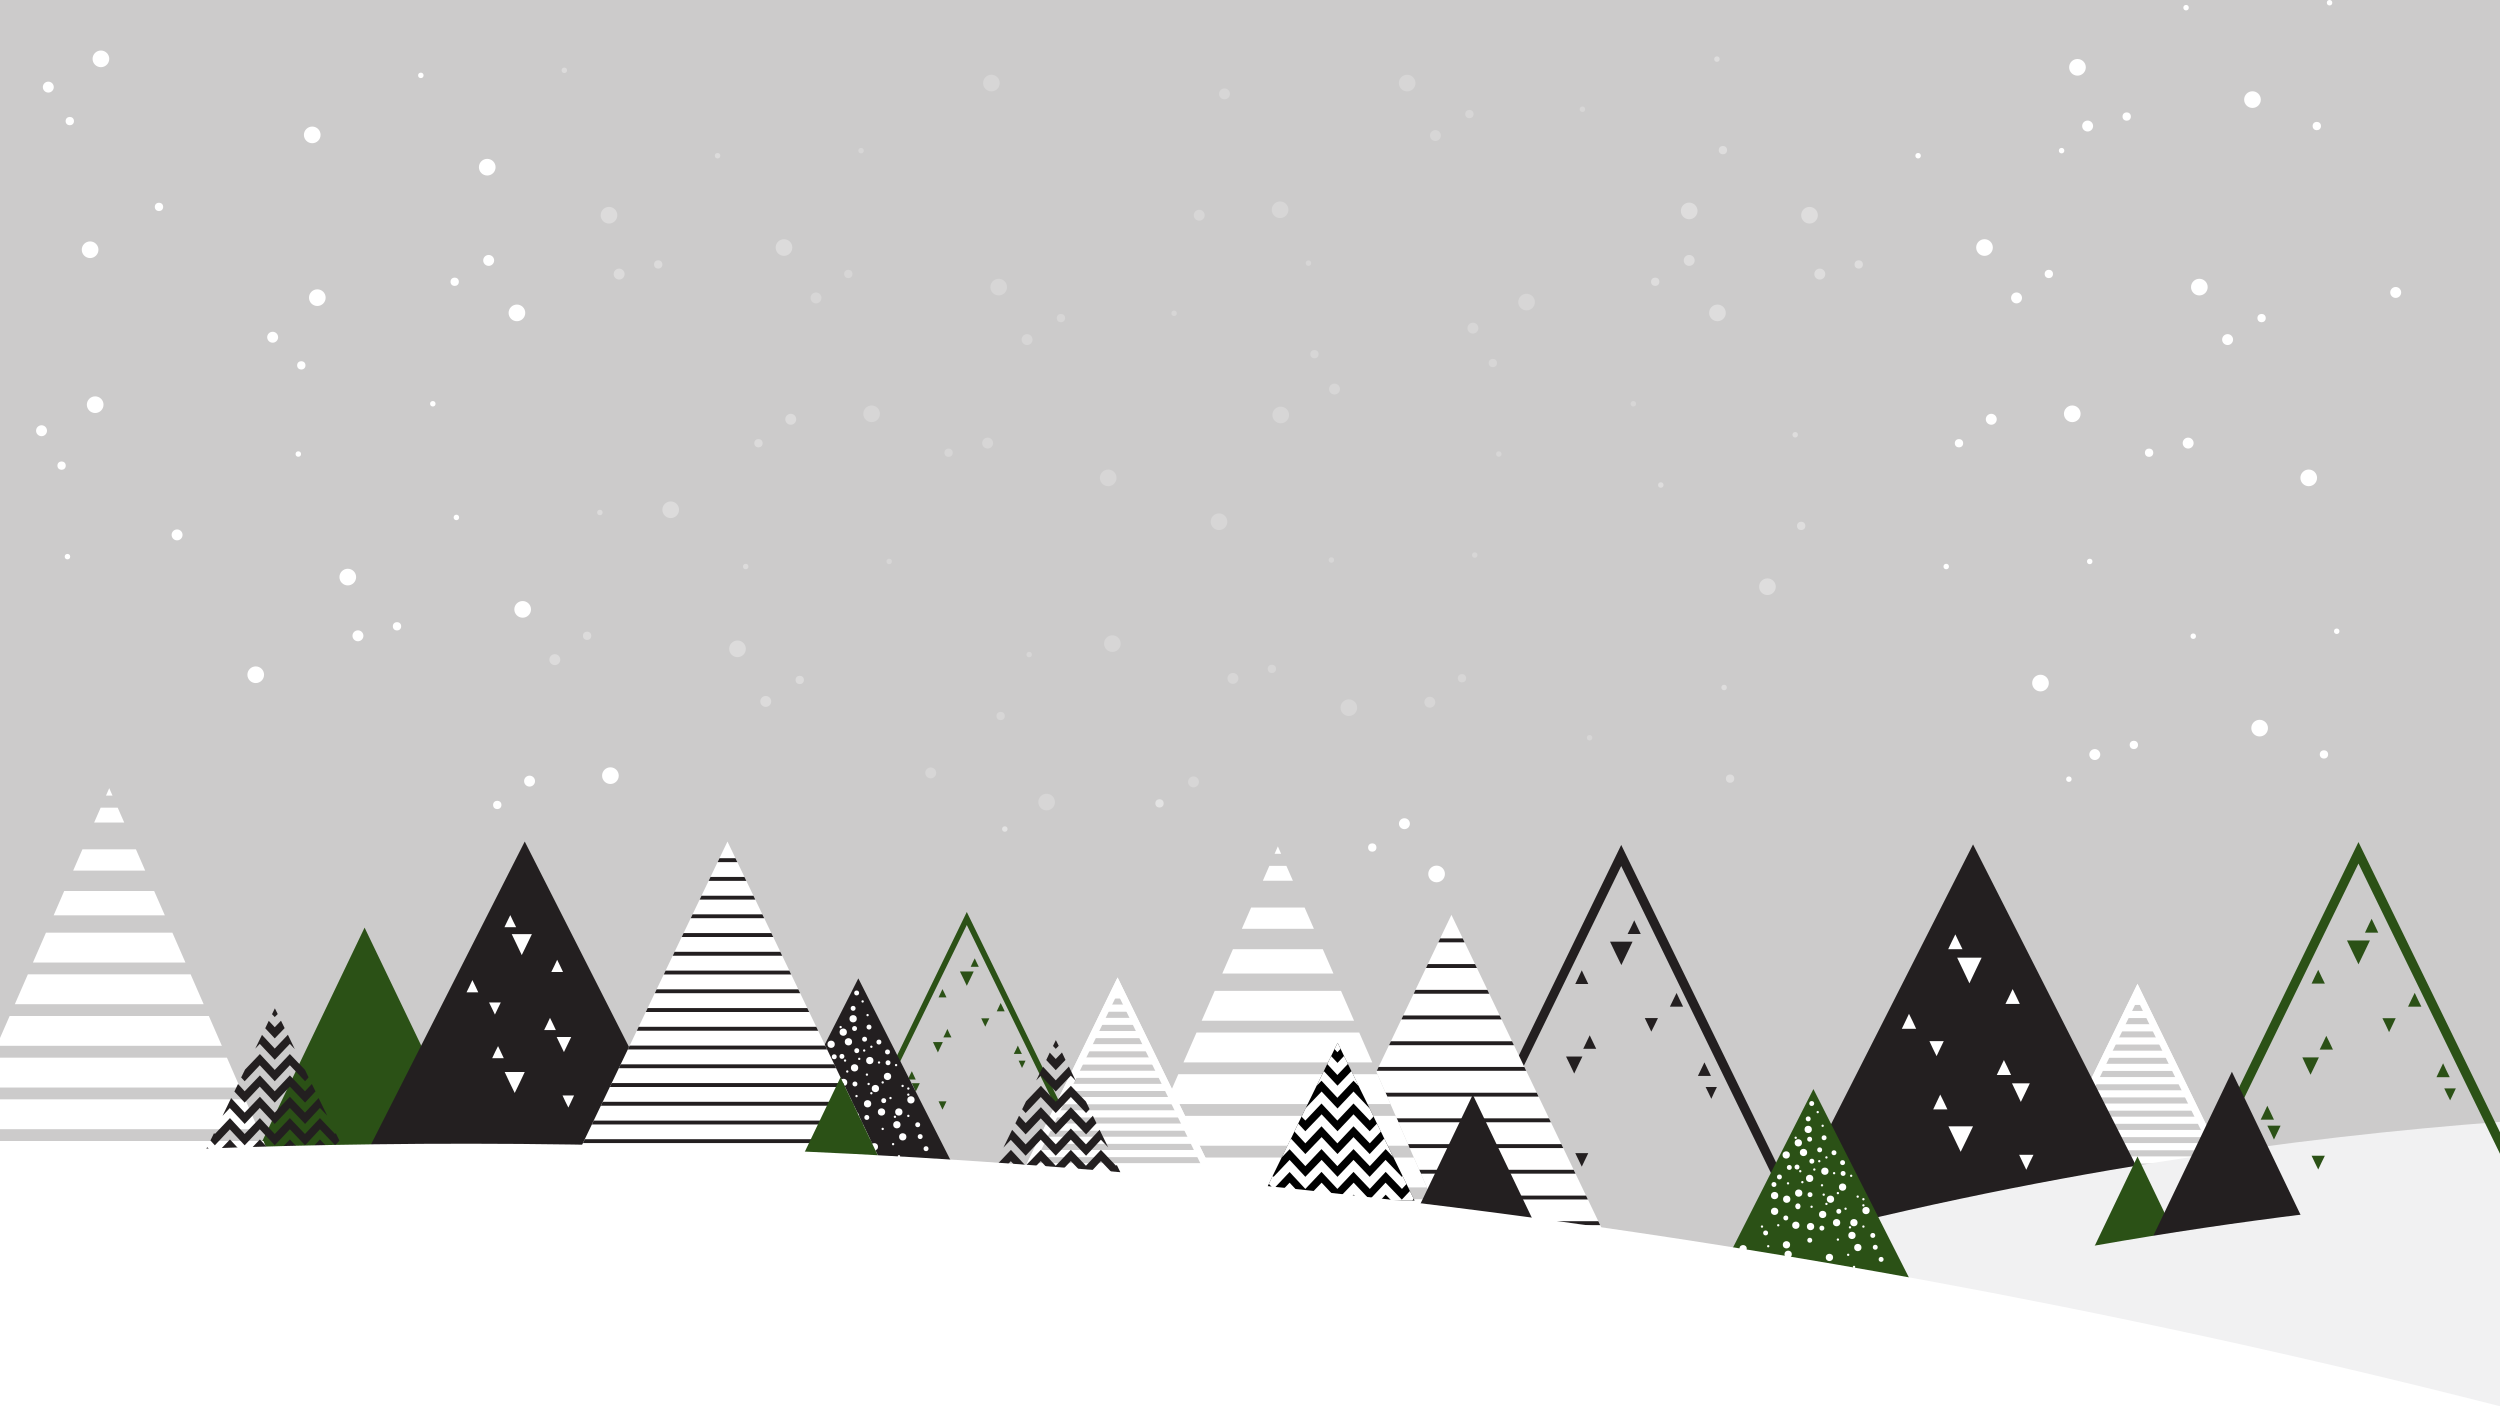 <?xml version="1.0" encoding="utf-8"?>
<!-- Generator: Adobe Illustrator 24.0.0, SVG Export Plug-In . SVG Version: 6.00 Build 0)  -->
<svg version="1.1" id="Layer_1" xmlns="http://www.w3.org/2000/svg" xmlns:xlink="http://www.w3.org/1999/xlink" x="0px" y="0px"
	 viewBox="0 0 1920 1080" style="enable-background:new 0 0 1920 1080;" xml:space="preserve">
<rect x="0" y="0" width="1920" height="1080" fill="#808080" stroke="none"/>
<style type="text/css">
	.st0{fill:#CCCBCB;}
	.st1{fill:#FFFFFF;}
	.st2{fill:#231F20;}
	.st3{fill:#2B5116;}
	.st4{clip-path:url(#SVGID_2_);fill:#FFFFFF;}
	.st5{clip-path:url(#SVGID_2_);fill:none;stroke:#231F20;stroke-width:3;stroke-miterlimit:10;}
	.st6{fill:#F1F1F2;}
	.st7{clip-path:url(#SVGID_4_);fill:#CCCBCB;}
	.st8{clip-path:url(#SVGID_4_);fill:#FFFFFF;}
	.st9{clip-path:url(#SVGID_6_);fill:#FFFFFF;}
	.st10{clip-path:url(#SVGID_6_);fill:none;stroke:#231F20;stroke-width:3;stroke-miterlimit:10;}
	.st11{opacity:0.31;fill:#FFFFFF;}
	.st12{opacity:0.21;fill:#FFFFFF;}
	.st13{opacity:0.46;fill:#FFFFFF;}
	.st14{opacity:0.35;fill:#FFFFFF;}
</style>
<rect y="0" class="st0" width="1920" height="1063.6"/>
<g>
	<polygon class="st1" points="1716.1,908.4 1567.1,908.4 1641.6,755.6 	"/>
	<polygon class="st0" points="1650.6,776.4 1632.6,776.4 1634.9,771.8 1648.3,771.8 	"/>
	<polygon class="st0" points="1655.5,786.6 1627.7,786.6 1630,781.9 1653.2,781.9 	"/>
	<polygon class="st0" points="1660.5,796.7 1622.8,796.7 1625,792.1 1658.2,792.1 	"/>
	<polygon class="st0" points="1665.4,806.9 1617.8,806.9 1620.1,802.2 1663.1,802.2 	"/>
	<polygon class="st0" points="1670.4,817 1612.9,817 1615.1,812.4 1668.1,812.4 	"/>
	<polygon class="st0" points="1675.3,827.2 1607.9,827.2 1610.2,822.5 1673,822.5 	"/>
	<polygon class="st0" points="1680.3,837.3 1603,837.3 1605.2,832.7 1678,832.7 	"/>
	<polygon class="st0" points="1685.2,847.5 1598,847.5 1600.3,842.8 1682.9,842.8 	"/>
	<polygon class="st0" points="1690.2,857.6 1593,857.6 1595.3,853 1687.9,853 	"/>
	<polygon class="st0" points="1695.1,867.8 1588.1,867.8 1590.4,863.1 1692.8,863.1 	"/>
	<polygon class="st0" points="1700,877.9 1583.2,877.9 1585.4,873.3 1697.8,873.3 	"/>
	<polygon class="st0" points="1705,888.1 1578.2,888.1 1580.5,883.4 1702.7,883.4 	"/>
	<polygon class="st0" points="1710,898.2 1573.3,898.2 1575.5,893.6 1707.7,893.6 	"/>
	<polygon class="st1" points="1716.1,908.4 1710.1,908.4 1707.8,903.7 1641.6,767.9 1575.4,903.7 1573.1,908.4 1567.1,908.4 
		1641.6,755.6 	"/>
</g>
<g>
	<polygon class="st2" points="1515.3,648.5 1358.7,957.1 1671.9,957.1 	"/>
	<polygon class="st1" points="1539,814.1 1541.8,819.8 1544.5,825.6 1539,825.6 1533.5,825.6 1536.3,819.8 	"/>
	<polygon class="st1" points="1545.7,759.6 1548.5,765.3 1551.2,771 1545.7,771 1540.2,771 1543,765.3 	"/>
	<polygon class="st1" points="1466.1,778.6 1468.9,784.3 1471.6,790.1 1466.1,790.1 1460.6,790.1 1463.4,784.3 	"/>
	<polygon class="st1" points="1501.7,717.6 1504.4,723.3 1507.2,729 1501.7,729 1496.2,729 1498.9,723.3 	"/>
	<polygon class="st1" points="1490.1,840.6 1492.9,846.3 1495.6,852 1490.1,852 1484.7,852 1487.4,846.3 	"/>
	<polygon class="st1" points="1556.2,898.4 1553.4,892.6 1550.7,886.9 1556.2,886.9 1561.7,886.9 1558.9,892.6 	"/>
	<polygon class="st1" points="1487.3,811.1 1484.5,805.4 1481.8,799.6 1487.3,799.6 1492.8,799.6 1490,805.4 	"/>
	<polygon class="st1" points="1552,846.3 1548.6,839.1 1545.2,832 1552,832 1558.9,832 1555.5,839.1 	"/>
	<polygon class="st1" points="1505.8,884.6 1501.1,874.8 1496.4,865 1505.8,865 1515.3,865 1510.6,874.8 	"/>
	<polygon class="st1" points="1512.5,755.2 1507.8,745.3 1503.1,735.5 1512.5,735.5 1521.9,735.5 1517.2,745.3 	"/>
</g>
<title>Artboard 29</title>
<g>
	<polygon class="st2" points="1245.1,648.9 1366.1,897 1366.2,897.2 1366.2,913.4 1245.1,665.1 1151.1,857.9 1149.7,845.1 	"/>
	<polygon class="st2" points="1309,815.9 1306.5,821.1 1304,826.3 1309,826.3 1314,826.3 1311.5,821.1 	"/>
	<polygon class="st2" points="1220.9,795.1 1218.4,800.3 1215.9,805.5 1220.9,805.5 1225.9,805.5 1223.4,800.3 	"/>
	<polygon class="st2" points="1176.4,847.9 1173.9,853.1 1171.4,858.3 1176.4,858.3 1181.4,858.3 1178.9,853.1 	"/>
	<polygon class="st2" points="1214.8,745.2 1212.3,750.5 1209.8,755.7 1214.8,755.7 1219.8,755.7 1217.3,750.5 	"/>
	<polygon class="st2" points="1287.6,762.6 1285,767.9 1282.5,773.1 1287.6,773.1 1292.6,773.1 1290.1,767.9 	"/>
	<polygon class="st2" points="1255.1,706.8 1252.6,712.1 1250,717.3 1255.1,717.3 1260.1,717.3 1257.6,712.1 	"/>
	<polygon class="st2" points="1214.8,896 1217.3,890.8 1219.8,885.6 1214.8,885.6 1209.8,885.6 1212.3,890.8 	"/>
	<polygon class="st2" points="1181.4,873.4 1183.9,868.1 1186.4,862.9 1181.4,862.9 1176.4,862.9 1178.9,868.1 	"/>
	<polygon class="st2" points="1268.2,792.3 1270.8,787.1 1273.3,781.9 1268.2,781.9 1263.2,781.9 1265.7,787.1 	"/>
	<polygon class="st2" points="1209,824.5 1212.1,818 1215.3,811.4 1209,811.4 1202.7,811.4 1205.9,818 	"/>
	<polygon class="st2" points="1314.3,843.9 1316.4,839.3 1318.6,834.8 1314.3,834.8 1309.9,834.8 1312.1,839.3 	"/>
	<polygon class="st2" points="1245.2,741.2 1249.5,732.2 1253.8,723.2 1245.2,723.2 1236.5,723.2 1240.8,732.2 	"/>
</g>
<polygon class="st3" points="280,712.4 322.1,800.1 364.1,887.9 280,887.9 195.9,887.9 238,800.1 "/>
<g>
	<defs>
		<polygon id="SVGID_1_" points="1114.7,702.6 1194.2,868.4 1273.6,1034.1 1114.7,1034.1 955.9,1034.1 1035.3,868.4 		"/>
	</defs>
	<clipPath id="SVGID_2_">
		<use xlink:href="#SVGID_1_"  style="overflow:visible;"/>
	</clipPath>
	<polygon class="st4" points="1114.7,702.6 1194.2,868.4 1273.6,1034.1 1114.7,1034.1 955.9,1034.1 1035.3,868.4 	"/>
	<line class="st5" x1="1294.9" y1="1018.4" x2="901.6" y2="1018.4"/>
	<line class="st5" x1="1294.9" y1="998.7" x2="901.6" y2="998.7"/>
	<line class="st5" x1="1294.9" y1="978.9" x2="901.6" y2="978.9"/>
	<line class="st5" x1="1294.9" y1="959.2" x2="901.6" y2="959.2"/>
	<line class="st5" x1="1294.9" y1="939.4" x2="901.6" y2="939.4"/>
	<line class="st5" x1="1294.9" y1="919.7" x2="901.6" y2="919.7"/>
	<line class="st5" x1="1294.9" y1="899.9" x2="901.6" y2="899.9"/>
	<line class="st5" x1="1294.9" y1="880.2" x2="901.6" y2="880.2"/>
	<line class="st5" x1="1294.9" y1="860.4" x2="901.6" y2="860.4"/>
	<line class="st5" x1="1294.9" y1="840.7" x2="901.6" y2="840.7"/>
	<line class="st5" x1="1294.9" y1="820.9" x2="901.6" y2="820.9"/>
	<line class="st5" x1="1294.9" y1="801.2" x2="901.6" y2="801.2"/>
	<line class="st5" x1="1294.9" y1="781.4" x2="901.6" y2="781.4"/>
	<line class="st5" x1="1294.9" y1="761.7" x2="901.6" y2="761.7"/>
	<line class="st5" x1="1294.9" y1="741.9" x2="901.6" y2="741.9"/>
	<line class="st5" x1="1294.9" y1="722.2" x2="901.6" y2="722.2"/>
</g>
<g>
	<polygon class="st3" points="742.5,700.4 816.8,852.8 816.9,852.9 816.9,862.9 742.5,710.4 684.7,828.8 683.9,821 	"/>
	<polygon class="st3" points="781.7,803 780.2,806.2 778.6,809.4 781.7,809.4 784.8,809.4 783.2,806.2 	"/>
	<polygon class="st3" points="727.6,790.2 726.1,793.5 724.5,796.7 727.6,796.7 730.7,796.7 729.1,793.5 	"/>
	<polygon class="st3" points="700.3,822.7 698.7,825.9 697.2,829.1 700.3,829.1 703.3,829.1 701.8,825.9 	"/>
	<polygon class="st3" points="723.8,759.6 722.3,762.8 720.8,766 723.8,766 726.9,766 725.4,762.8 	"/>
	<polygon class="st3" points="768.5,770.3 767,773.5 765.5,776.7 768.5,776.7 771.6,776.7 770.1,773.5 	"/>
	<polygon class="st3" points="748.6,736 747,739.2 745.5,742.5 748.6,742.5 751.7,742.5 750.1,739.2 	"/>
	<polygon class="st3" points="723.8,852.2 725.4,849 726.9,845.8 723.8,845.8 720.8,845.8 722.3,849 	"/>
	<polygon class="st3" points="703.3,838.3 704.9,835.1 706.4,831.9 703.3,831.9 700.3,831.9 701.8,835.1 	"/>
	<polygon class="st3" points="756.7,788.5 758.2,785.3 759.8,782.1 756.7,782.1 753.6,782.1 755.1,785.3 	"/>
	<polygon class="st3" points="720.3,808.3 722.2,804.3 724.1,800.3 720.3,800.3 716.5,800.3 718.4,804.3 	"/>
	<polygon class="st3" points="784.9,820.2 786.3,817.4 787.6,814.6 784.9,814.6 782.3,814.6 783.6,817.4 	"/>
	<polygon class="st3" points="742.5,757.1 745.2,751.6 747.8,746.1 742.5,746.1 737.2,746.1 739.9,751.6 	"/>
</g>
<path class="st6" d="M1920,861.6V1080h-819.9l-48.2-24.3c98.7-38.9,196.4-70.4,290.6-95.8C1564.6,899.8,1767.6,873.1,1920,861.6z"/>
<g>
	<polygon class="st3" points="1920,869.6 1920,886.1 1811.3,663.2 1715.6,859.5 1714.1,846.4 1811.3,646.7 	"/>
	<polygon class="st3" points="1876.3,816.6 1873.7,822 1871.2,827.3 1876.3,827.3 1881.4,827.3 1878.8,822 	"/>
	<polygon class="st3" points="1786.6,795.5 1784.1,800.8 1781.5,806.1 1786.6,806.1 1791.7,806.1 1789.2,800.8 	"/>
	<polygon class="st3" points="1741.3,849.2 1738.8,854.6 1736.2,859.9 1741.3,859.9 1746.4,859.9 1743.9,854.6 	"/>
	<polygon class="st3" points="1780.4,744.8 1777.8,750.1 1775.3,755.4 1780.4,755.4 1785.5,755.4 1782.9,750.1 	"/>
	<polygon class="st3" points="1854.5,762.5 1851.9,767.8 1849.4,773.1 1854.5,773.1 1859.6,773.1 1857,767.8 	"/>
	<polygon class="st3" points="1821.4,705.6 1818.8,711 1816.3,716.3 1821.4,716.3 1826.5,716.3 1824,711 	"/>
	<polygon class="st3" points="1780.4,898.2 1782.9,892.9 1785.5,887.6 1780.4,887.6 1775.3,887.6 1777.8,892.9 	"/>
	<polygon class="st3" points="1746.4,875.2 1749,869.8 1751.5,864.5 1746.4,864.5 1741.3,864.5 1743.9,869.8 	"/>
	<polygon class="st3" points="1834.8,792.7 1837.4,787.3 1839.9,782 1834.8,782 1829.7,782 1832.3,787.3 	"/>
	<polygon class="st3" points="1774.5,825.4 1777.7,818.8 1780.9,812.1 1774.5,812.1 1768.2,812.1 1771.3,818.8 	"/>
	<polygon class="st3" points="1881.7,845.1 1883.9,840.5 1886.1,835.9 1881.7,835.9 1877.2,835.9 1879.4,840.5 	"/>
	<polygon class="st3" points="1811.3,740.6 1815.7,731.5 1820.1,722.3 1811.3,722.3 1802.5,722.3 1806.9,731.5 	"/>
</g>
<g>
	<polygon class="st2" points="403,646.3 274.9,898.7 531.1,898.7 	"/>
	<polygon class="st1" points="422.4,781.7 424.7,786.4 426.9,791.1 422.4,791.1 417.9,791.1 420.2,786.4 	"/>
	<polygon class="st1" points="427.9,737.1 430.2,741.8 432.4,746.5 427.9,746.5 423.4,746.5 425.7,741.8 	"/>
	<polygon class="st1" points="362.8,752.7 365.1,757.4 367.3,762.1 362.8,762.1 358.3,762.1 360.6,757.4 	"/>
	<polygon class="st1" points="391.9,702.8 394.1,707.5 396.4,712.1 391.9,712.1 387.4,712.1 389.6,707.5 	"/>
	<polygon class="st1" points="382.5,803.4 384.7,808 386.9,812.7 382.5,812.7 378,812.7 380.2,808 	"/>
	<polygon class="st1" points="436.5,850.6 434.2,846 432,841.3 436.5,841.3 440.9,841.3 438.7,846 	"/>
	<polygon class="st1" points="380.1,779.2 377.9,774.6 375.6,769.9 380.1,769.9 384.6,769.9 382.3,774.6 	"/>
	<polygon class="st1" points="433.1,808 430.3,802.2 427.5,796.4 433.1,796.4 438.7,796.4 435.9,802.2 	"/>
	<polygon class="st1" points="395.3,839.4 391.4,831.4 387.6,823.3 395.3,823.3 403,823.3 399.2,831.4 	"/>
	<polygon class="st1" points="400.7,733.5 396.9,725.5 393,717.4 400.7,717.4 408.5,717.4 404.6,725.5 	"/>
</g>
<polygon class="st3" points="1641.6,888.2 1683.7,975.9 1725.7,1063.6 1641.6,1063.6 1557.5,1063.6 1599.6,975.9 "/>
<g>
	<polygon class="st2" points="659.2,751.4 531.1,1003.8 787.2,1003.8 	"/>
	<circle class="st1" cx="646.6" cy="811.3" r="1.9"/>
	<circle class="st1" cx="656.3" cy="820.1" r="2.8"/>
	<circle class="st1" cx="663.7" cy="806.8" r="0.9"/>
	<circle class="st1" cx="678.7" cy="845.3" r="1.9"/>
	<circle class="st1" cx="655.2" cy="782.4" r="2.8"/>
	<circle class="st1" cx="662.5" cy="769.1" r="0.9"/>
	<circle class="st1" cx="675" cy="800.3" r="1.9"/>
	<circle class="st1" cx="690.3" cy="854" r="2.8"/>
	<circle class="st1" cx="697.6" cy="840.7" r="0.9"/>
	<circle class="st1" cx="638" cy="850.4" r="1.9"/>
	<circle class="st1" cx="657" cy="857" r="2.8"/>
	<circle class="st1" cx="657.8" cy="841.8" r="0.9"/>
	<circle class="st1" cx="619.7" cy="857" r="0.9"/>
	<circle class="st1" cx="656.4" cy="867.5" r="1.9"/>
	<circle class="st1" cx="671.5" cy="880.7" r="2.8"/>
	<circle class="st1" cx="677.9" cy="867" r="0.9"/>
	<circle class="st1" cx="682" cy="816.2" r="1.9"/>
	<circle class="st1" cx="683.9" cy="843.3" r="0.9"/>
	<circle class="st1" cx="677.9" cy="831.3" r="0.9"/>
	<circle class="st1" cx="711.2" cy="882.2" r="1.9"/>
	<circle class="st1" cx="693.3" cy="873.1" r="2.8"/>
	<circle class="st1" cx="690.4" cy="888" r="0.9"/>
	<circle class="st1" cx="638.5" cy="871" r="2.8"/>
	<circle class="st1" cx="628.9" cy="824.7" r="1.9"/>
	<circle class="st1" cx="647.9" cy="831.3" r="2.8"/>
	<circle class="st1" cx="647.3" cy="841.8" r="1.9"/>
	<circle class="st1" cx="629.4" cy="845.3" r="2.8"/>
	<circle class="st1" cx="668" cy="814.5" r="2.8"/>
	<circle class="st1" cx="656.3" cy="789.9" r="1.9"/>
	<circle class="st1" cx="699.6" cy="844.7" r="2.8"/>
	<circle class="st1" cx="697.6" cy="836" r="0.9"/>
	<circle class="st1" cx="647.3" cy="841.1" r="1.9"/>
	<circle class="st1" cx="666.3" cy="847.7" r="2.8"/>
	<circle class="st1" cx="667.1" cy="832.5" r="0.9"/>
	<circle class="st1" cx="665.7" cy="858.2" r="1.9"/>
	<circle class="st1" cx="687.3" cy="857.7" r="0.9"/>
	<circle class="st1" cx="681.6" cy="807.9" r="1.9"/>
	<circle class="st1" cx="693.2" cy="834" r="0.9"/>
	<circle class="st1" cx="650.7" cy="822.9" r="0.9"/>
	<circle class="st1" cx="640.7" cy="811.6" r="1.9"/>
	<circle class="st1" cx="645.7" cy="856" r="2.8"/>
	<circle class="st1" cx="656.6" cy="832.5" r="1.9"/>
	<circle class="st1" cx="638.3" cy="802" r="2.8"/>
	<circle class="st1" cx="645.6" cy="788.8" r="0.9"/>
	<circle class="st1" cx="622.5" cy="861.9" r="1.9"/>
	<circle class="st1" cx="655.2" cy="774.4" r="1.9"/>
	<circle class="st1" cx="672.3" cy="836" r="2.8"/>
	<circle class="st1" cx="632.2" cy="856" r="0.9"/>
	<circle class="st1" cx="629.4" cy="833.2" r="2.8"/>
	<circle class="st1" cx="639.7" cy="823.8" r="0.9"/>
	<circle class="st1" cx="664" cy="798.1" r="1.9"/>
	<circle class="st1" cx="665.8" cy="825.3" r="0.9"/>
	<circle class="st1" cx="659.9" cy="813.2" r="0.9"/>
	<circle class="st1" cx="647.6" cy="792.7" r="2.8"/>
	<circle class="st1" cx="658" cy="806.9" r="1.9"/>
	<circle class="st1" cx="681.6" cy="826.7" r="2.8"/>
	<circle class="st1" cx="688.2" cy="818" r="0.9"/>
	<circle class="st1" cx="677" cy="854" r="2.8"/>
	<circle class="st1" cx="649" cy="814.5" r="0.9"/>
	<circle class="st1" cx="657.9" cy="762.6" r="1.9"/>
	<circle class="st1" cx="669.2" cy="839.6" r="0.9"/>
	<circle class="st1" cx="667.4" cy="788.8" r="1.9"/>
	<circle class="st1" cx="675.1" cy="816" r="0.9"/>
	<circle class="st1" cx="669.2" cy="803.9" r="0.9"/>
	<circle class="st1" cx="651.6" cy="800.1" r="2.8"/>
	<circle class="st1" cx="633.1" cy="818.9" r="1.9"/>
	<circle class="st1" cx="638.7" cy="836" r="2.8"/>
	<circle class="st1" cx="605.2" cy="874" r="2.8"/>
	<circle class="st1" cx="604.6" cy="884.5" r="1.9"/>
	<circle class="st1" cx="618.1" cy="885.9" r="2.8"/>
	<circle class="st1" cx="624.5" cy="872.1" r="0.9"/>
	<circle class="st1" cx="704.8" cy="863.8" r="1.9"/>
	<circle class="st1" cx="639.8" cy="878.3" r="2.8"/>
	<circle class="st1" cx="666.3" cy="779.6" r="0.9"/>
	<circle class="st1" cx="697.6" cy="857" r="0.9"/>
	<circle class="st1" cx="706.7" cy="872.9" r="1.9"/>
	<circle class="st1" cx="688.8" cy="863.8" r="2.8"/>
	<circle class="st1" cx="685.9" cy="878.7" r="0.9"/>
</g>
<polygon class="st2" points="1775.1,950.2 1653.2,950.2 1714.1,823.1 "/>
<path class="st6" d="M1920,917.6V1080h-783.5c117.2-41.6,231.9-73.2,340-97.1c121-26.8,233.7-44,332.4-55c15.2-1.7,30-3.2,44.4-4.6
	c11.6-1.1,22.9-2.2,34.1-3.1C1898.5,919.3,1909.4,918.4,1920,917.6z"/>
<g>
	<polygon class="st1" points="226.3,931.2 0,931.2 0,908.3 216.3,908.3 	"/>
	<polygon class="st1" points="212.3,899.2 0,899.2 0,876.3 202.3,876.3 	"/>
	<polygon class="st1" points="198.3,867.2 0,867.2 0,844.3 188.3,844.3 	"/>
	<polygon class="st1" points="184.3,835.2 0,835.2 0,812.3 174.3,812.3 	"/>
	<polygon class="st1" points="170.4,803.2 0,803.2 0,797.2 7.4,780.3 160.4,780.3 	"/>
	<polygon class="st1" points="21.4,748.3 11.4,771.2 156.4,771.2 146.4,748.3 	"/>
	<polygon class="st1" points="35.3,716.3 25.3,739.2 142.4,739.2 132.4,716.3 	"/>
	<polygon class="st1" points="49.3,684.3 41.2,703 126.6,703 118.4,684.3 	"/>
	<polygon class="st1" points="63.3,652.3 56.2,668.6 111.5,668.6 104.4,652.3 	"/>
	<polygon class="st1" points="77.3,620.3 72.3,631.7 95.4,631.7 90.4,620.3 	"/>
	<polygon class="st1" points="81.4,611 86.4,611 83.9,605.3 	"/>
</g>
<g>
	<defs>
		<polygon id="SVGID_3_" points="981.4,650 839,975.9 1123.8,975.9 		"/>
	</defs>
	<clipPath id="SVGID_4_">
		<use xlink:href="#SVGID_3_"  style="overflow:visible;"/>
	</clipPath>
	<rect x="853.8" y="644.3" class="st7" width="245.8" height="334.9"/>
	<rect x="806" y="953" class="st8" width="340" height="22.9"/>
	<rect x="806" y="921" class="st8" width="340" height="22.9"/>
	<rect x="806" y="889" class="st8" width="340" height="22.9"/>
	<rect x="806" y="857" class="st8" width="340" height="22.9"/>
	<rect x="806" y="825" class="st8" width="340" height="22.9"/>
	<rect x="806" y="793" class="st8" width="340" height="22.9"/>
	<rect x="806" y="761" class="st8" width="340" height="22.9"/>
	<rect x="806" y="729" class="st8" width="340" height="18.7"/>
	<rect x="806" y="697" class="st8" width="340" height="16.3"/>
	<rect x="806" y="665" class="st8" width="340" height="11.4"/>
	<rect x="806" y="644.3" class="st8" width="340" height="11.4"/>
</g>
<g>
	<defs>
		<polygon id="SVGID_5_" points="558.7,646.3 616.6,767.1 674.5,887.9 558.7,887.9 442.9,887.9 500.8,767.1 		"/>
	</defs>
	<clipPath id="SVGID_6_">
		<use xlink:href="#SVGID_5_"  style="overflow:visible;"/>
	</clipPath>
	<polygon class="st9" points="558.7,646.3 616.6,767.1 674.5,887.9 558.7,887.9 442.9,887.9 500.8,767.1 	"/>
	<line class="st10" x1="690" y1="876.4" x2="403.4" y2="876.4"/>
	<line class="st10" x1="690" y1="862.1" x2="403.4" y2="862.1"/>
	<line class="st10" x1="690" y1="847.7" x2="403.4" y2="847.7"/>
	<line class="st10" x1="690" y1="833.3" x2="403.4" y2="833.3"/>
	<line class="st10" x1="690" y1="818.9" x2="403.4" y2="818.9"/>
	<line class="st10" x1="690" y1="804.5" x2="403.4" y2="804.5"/>
	<line class="st10" x1="690" y1="790.1" x2="403.4" y2="790.1"/>
	<line class="st10" x1="690" y1="775.7" x2="403.4" y2="775.7"/>
	<line class="st10" x1="690" y1="761.3" x2="403.4" y2="761.3"/>
	<line class="st10" x1="690" y1="746.9" x2="403.4" y2="746.9"/>
	<line class="st10" x1="690" y1="732.5" x2="403.4" y2="732.5"/>
	<line class="st10" x1="690" y1="718.1" x2="403.4" y2="718.1"/>
	<line class="st10" x1="690" y1="703.7" x2="403.4" y2="703.7"/>
	<line class="st10" x1="690" y1="689.4" x2="403.4" y2="689.4"/>
	<line class="st10" x1="690" y1="675" x2="403.4" y2="675"/>
	<line class="st10" x1="690" y1="660.6" x2="403.4" y2="660.6"/>
</g>
<polygon class="st3" points="645.5,827.4 687.5,915.2 729.6,1002.9 645.5,1002.9 561.4,1002.9 603.4,915.2 "/>
<g>
	<polygon class="st3" points="1470.8,990.5 1392.7,836.4 1314.5,990.5 	"/>
	<circle class="st1" cx="1380.1" cy="896.3" r="1.9"/>
	<circle class="st1" cx="1389.8" cy="905" r="2.8"/>
	<circle class="st1" cx="1397.2" cy="891.8" r="0.9"/>
	<circle class="st1" cx="1412.2" cy="930.3" r="1.9"/>
	<circle class="st1" cx="1388.7" cy="867.4" r="2.8"/>
	<circle class="st1" cx="1396" cy="854.1" r="0.9"/>
	<circle class="st1" cx="1408.5" cy="885.3" r="1.9"/>
	<circle class="st1" cx="1423.8" cy="939" r="2.8"/>
	<circle class="st1" cx="1431.1" cy="925.7" r="0.9"/>
	<circle class="st1" cx="1371.5" cy="935.4" r="1.9"/>
	<circle class="st1" cx="1390.5" cy="942" r="2.8"/>
	<circle class="st1" cx="1391.3" cy="926.8" r="0.9"/>
	<circle class="st1" cx="1353.2" cy="942" r="0.9"/>
	<circle class="st1" cx="1389.9" cy="952.5" r="1.9"/>
	<circle class="st1" cx="1405" cy="965.7" r="2.8"/>
	<circle class="st1" cx="1411.5" cy="952" r="0.9"/>
	<circle class="st1" cx="1415.5" cy="901.2" r="1.9"/>
	<circle class="st1" cx="1417.4" cy="928.3" r="0.9"/>
	<circle class="st1" cx="1411.5" cy="916.3" r="0.9"/>
	<circle class="st1" cx="1444.7" cy="967.2" r="1.9"/>
	<circle class="st1" cx="1426.8" cy="958.1" r="2.8"/>
	<circle class="st1" cx="1423.9" cy="973" r="0.9"/>
	<circle class="st1" cx="1372" cy="956" r="2.8"/>
	<circle class="st1" cx="1362.4" cy="909.7" r="1.9"/>
	<circle class="st1" cx="1381.4" cy="916.3" r="2.8"/>
	<circle class="st1" cx="1380.8" cy="926.8" r="1.9"/>
	<circle class="st1" cx="1362.9" cy="930.3" r="2.8"/>
	<circle class="st1" cx="1401.5" cy="899.5" r="2.8"/>
	<circle class="st1" cx="1389.8" cy="874.9" r="1.9"/>
	<circle class="st1" cx="1433.1" cy="929.7" r="2.8"/>
	<circle class="st1" cx="1431.1" cy="921" r="0.9"/>
	<circle class="st1" cx="1380.8" cy="926.1" r="1.9"/>
	<circle class="st1" cx="1399.8" cy="932.7" r="2.8"/>
	<circle class="st1" cx="1400.6" cy="917.5" r="0.9"/>
	<circle class="st1" cx="1399.2" cy="943.2" r="1.9"/>
	<circle class="st1" cx="1420.8" cy="942.6" r="0.9"/>
	<circle class="st1" cx="1415.1" cy="892.9" r="1.9"/>
	<circle class="st1" cx="1426.7" cy="919" r="0.9"/>
	<circle class="st1" cx="1384.2" cy="907.9" r="0.9"/>
	<circle class="st1" cx="1374.2" cy="896.6" r="1.9"/>
	<circle class="st1" cx="1379.2" cy="941" r="2.8"/>
	<circle class="st1" cx="1390.1" cy="917.5" r="1.9"/>
	<circle class="st1" cx="1371.8" cy="887" r="2.8"/>
	<circle class="st1" cx="1379.1" cy="873.8" r="0.9"/>
	<circle class="st1" cx="1356" cy="946.9" r="1.9"/>
	<circle class="st1" cx="1388.7" cy="859.3" r="1.9"/>
	<circle class="st1" cx="1405.8" cy="921" r="2.8"/>
	<circle class="st1" cx="1365.7" cy="941" r="0.9"/>
	<circle class="st1" cx="1362.9" cy="918.2" r="2.8"/>
	<circle class="st1" cx="1373.2" cy="908.8" r="0.9"/>
	<circle class="st1" cx="1397.5" cy="883.1" r="1.9"/>
	<circle class="st1" cx="1399.3" cy="910.3" r="0.9"/>
	<circle class="st1" cx="1393.4" cy="898.2" r="0.9"/>
	<circle class="st1" cx="1381.1" cy="877.7" r="2.8"/>
	<circle class="st1" cx="1391.5" cy="891.8" r="1.9"/>
	<circle class="st1" cx="1415.1" cy="911.7" r="2.8"/>
	<circle class="st1" cx="1421.7" cy="903" r="0.9"/>
	<circle class="st1" cx="1410.5" cy="939" r="2.8"/>
	<circle class="st1" cx="1382.6" cy="899.5" r="0.9"/>
	<circle class="st1" cx="1391.4" cy="847.5" r="1.9"/>
	<circle class="st1" cx="1402.7" cy="924.6" r="0.9"/>
	<circle class="st1" cx="1400.9" cy="873.8" r="1.9"/>
	<circle class="st1" cx="1408.6" cy="901" r="0.9"/>
	<circle class="st1" cx="1402.7" cy="888.9" r="0.9"/>
	<circle class="st1" cx="1385.1" cy="885.1" r="2.8"/>
	<circle class="st1" cx="1366.6" cy="903.9" r="1.9"/>
	<circle class="st1" cx="1372.2" cy="921" r="2.8"/>
	<circle class="st1" cx="1338.7" cy="959" r="2.8"/>
	<circle class="st1" cx="1338.1" cy="969.5" r="1.9"/>
	<circle class="st1" cx="1351.6" cy="970.9" r="2.8"/>
	<circle class="st1" cx="1358" cy="957.1" r="0.9"/>
	<circle class="st1" cx="1438.3" cy="948.8" r="1.9"/>
	<circle class="st1" cx="1373.3" cy="963.3" r="2.8"/>
	<circle class="st1" cx="1399.8" cy="864.6" r="0.9"/>
	<circle class="st1" cx="1431.1" cy="942" r="0.9"/>
	<circle class="st1" cx="1440.2" cy="957.9" r="1.9"/>
	<circle class="st1" cx="1422.3" cy="948.8" r="2.8"/>
	<circle class="st1" cx="1419.4" cy="963.7" r="0.9"/>
</g>
<g>
	<polygon class="st1" points="932.8,903.5 783.8,903.5 858.3,750.7 	"/>
	<polygon class="st0" points="867.2,771.5 849.3,771.5 851.6,766.9 865,766.9 	"/>
	<polygon class="st0" points="872.2,781.7 844.4,781.7 846.6,777 869.9,777 	"/>
	<polygon class="st0" points="877.1,791.8 839.4,791.8 841.7,787.1 874.9,787.1 	"/>
	<polygon class="st0" points="882.1,801.9 834.5,801.9 836.7,797.3 879.8,797.3 	"/>
	<polygon class="st0" points="887,812.1 829.5,812.1 831.8,807.4 884.8,807.4 	"/>
	<polygon class="st0" points="892,822.3 824.6,822.3 826.8,817.6 889.7,817.6 	"/>
	<polygon class="st0" points="896.9,832.4 819.6,832.4 821.9,827.8 894.7,827.8 	"/>
	<polygon class="st0" points="901.9,842.5 814.7,842.5 816.9,837.9 899.6,837.9 	"/>
	<polygon class="st0" points="906.8,852.7 809.7,852.7 812,848.1 904.6,848.1 	"/>
	<polygon class="st0" points="911.8,862.9 804.8,862.9 807,858.2 909.5,858.2 	"/>
	<polygon class="st0" points="916.7,873 799.8,873 802.1,868.4 914.5,868.4 	"/>
	<polygon class="st0" points="921.7,883.2 794.9,883.2 797.2,878.5 919.4,878.5 	"/>
	<polygon class="st0" points="926.6,893.3 789.9,893.3 792.2,888.7 924.4,888.7 	"/>
	<polygon class="st1" points="932.8,903.5 926.8,903.5 924.5,898.8 858.3,763 792,898.8 789.8,903.5 783.8,903.5 858.3,750.7 	"/>
</g>
<g>
	<polygon points="968.2,922 968.8,920.7 971.8,914.7 974.5,909.2 977.4,903.1 984.3,889 991.5,874.4 994.1,869 997,862.9 
		999.6,857.5 1002.8,851 1011.1,834 1016.7,822.6 1019.3,817.2 1022.3,811.1 1024.9,805.7 1027.3,800.9 1029.6,805.5 1032.2,811 
		1035.2,817.1 1037.9,822.6 1043.5,834.2 1051.9,851.3 1054.9,857.5 1057.5,862.9 1060.5,869 1063.1,874.4 1070.1,888.7 
		1077.2,903.2 1082.2,913.4 1082.8,914.7 1085.8,920.8 1086.4,922 	"/>
	<polygon class="st1" points="1085.8,920.8 1084.6,922 1068.5,922 1064.2,917.5 1060,922 1043.8,922 1039.6,917.5 1035.3,922 
		1019.1,922 1014.9,917.5 1010.6,922 994.5,922 990.4,917.6 986.2,922 970.1,922 968.8,920.7 971.8,914.7 978.1,921.3 990.4,908.3 
		1002.5,921.3 1015,908.3 1027.2,921.3 1039.6,908.3 1051.9,921.3 1064.1,908.3 1076.6,921.3 1082.8,914.7 	"/>
	<polygon class="st1" points="990.4,900.1 1002.5,913.1 1014.9,900 1027.1,913.1 1039.5,900 1052,913.1 1064.2,900 1076.7,913.1 
		1080.2,909.3 1077.2,903.2 1076.6,903.8 1064.1,890.8 1051.9,903.8 1039.5,890.8 1027.2,903.8 1015,890.8 1002.5,903.8 
		990.4,890.8 978.1,903.8 977.4,903.1 974.5,909.2 978.1,913.1 	"/>
	<polygon class="st1" points="1002.5,895.6 1014.9,882.5 1027.1,895.6 1039.5,882.5 1052,895.6 1064.2,882.5 1070.1,888.8 
		1063.1,874.4 1051.9,886.3 1039.5,873.3 1027.2,886.3 1015,873.3 1002.5,886.3 991.4,874.4 984.3,889 990.4,882.6 	"/>
	<polygon class="st1" points="1014.9,865 1027.1,878.1 1039.5,865 1052,878.1 1060.5,869 1057.5,862.9 1051.9,868.8 1039.5,855.8 
		1027.2,868.8 1015,855.8 1002.5,868.8 997,862.9 994.1,869 1002.5,878.1 	"/>
	<polygon class="st1" points="1014.9,847.5 1027.1,860.6 1039.5,847.5 1052,860.6 1054.9,857.5 1051.9,851.3 1039.5,838.3 
		1027.2,851.3 1015,838.3 1002.8,851 999.6,857.6 1002.5,860.6 	"/>
	<polygon class="st1" points="1027.1,843.1 1039.5,830 1043.6,834.2 1037.9,822.6 1027.2,833.8 1016.7,822.6 1011.1,834 1014.9,830 
			"/>
	<polygon class="st1" points="1035.2,817.1 1032.2,811 1027.2,816.3 1022.3,811.1 1019.3,817.2 1027.1,825.6 	"/>
	<polygon class="st1" points="1029.6,805.5 1027.3,800.9 1024.9,805.7 1027.1,808.1 	"/>
</g>
<polygon class="st2" points="937.1,1002.4 861.6,1002.4 899.4,923.6 "/>
<polygon class="st2" points="1182,946.8 1080.2,946.8 1131.1,840.7 "/>
<g>
	<polygon class="st2" points="176.5,883.8 187.9,896 199.5,883.7 211,896 222.6,883.7 234.3,896 245.7,883.7 257.4,896 266,886.8 
		263.2,881.1 257.3,887.3 245.7,875.1 234.2,887.3 222.6,875.1 211,887.3 199.6,875.1 187.9,887.3 176.6,875.1 165,887.3 159.1,881 
		156.3,886.7 165,896 	"/>
	<polygon class="st2" points="176.5,867.4 187.9,879.6 199.5,867.3 211,879.6 222.6,867.3 234.3,879.6 245.7,867.3 257.4,879.6 
		260.7,876 257.9,870.3 257.3,870.9 245.7,858.7 234.2,870.9 222.6,858.7 211,870.9 199.6,858.7 187.9,870.9 176.6,858.7 165,870.9 
		164.4,870.2 161.6,875.9 165,879.6 	"/>
	<polygon class="st2" points="187.9,863.2 199.5,850.9 211,863.2 222.6,850.9 234.3,863.2 245.7,850.9 251.3,856.8 244.7,843.3 
		234.2,854.5 222.6,842.3 211,854.5 199.6,842.3 187.9,854.5 177.5,843.3 170.9,857 176.5,851 	"/>
	<polygon class="st2" points="199.5,834.5 211,846.8 222.6,834.5 234.3,846.8 242.3,838.2 239.5,832.5 234.2,838.1 222.6,825.9 
		211,838.1 199.6,825.9 187.9,838.1 182.8,832.5 180,838.3 187.9,846.8 	"/>
	<polygon class="st2" points="199.5,818.1 211,830.4 222.6,818.1 234.3,830.4 237,827.4 234.2,821.6 222.6,809.5 211,821.7 
		199.6,809.5 188.2,821.4 185.2,827.5 187.9,830.4 	"/>
	<polygon class="st2" points="211,813.9 222.6,801.7 226.4,805.7 221.1,794.7 211,805.3 201.2,794.8 196,805.4 199.5,801.7 	"/>
	<polygon class="st2" points="218.6,789.6 215.8,783.9 211,788.9 206.4,784 203.7,789.7 211,797.5 	"/>
	<polygon class="st2" points="213.3,778.8 211.1,774.4 208.9,778.9 211,781.1 	"/>
</g>
<g>
	<polygon class="st2" points="776.3,908.2 787.7,920.4 799.3,908.1 810.8,920.4 822.4,908.1 834.1,920.4 845.5,908.1 857.2,920.4 
		865.7,911.2 863,905.5 857.1,911.7 845.5,899.5 834,911.7 822.4,899.5 810.8,911.7 799.4,899.5 787.7,911.7 776.4,899.5 
		764.8,911.7 758.9,905.4 756.1,911.1 764.8,920.4 	"/>
	<polygon class="st2" points="776.3,891.8 787.7,904 799.3,891.7 810.8,904 822.4,891.7 834.1,904 845.5,891.7 857.2,904 
		860.5,900.4 857.7,894.7 857.1,895.3 845.5,883.1 834,895.3 822.4,883.1 810.8,895.3 799.4,883.1 787.7,895.3 776.4,883.1 
		764.8,895.3 764.2,894.6 761.4,900.3 764.8,904 	"/>
	<polygon class="st2" points="787.7,887.6 799.3,875.3 810.8,887.6 822.4,875.3 834.1,887.6 845.5,875.3 851.1,881.2 844.5,867.7 
		834,878.9 822.4,866.7 810.8,878.9 799.4,866.7 787.7,878.9 777.3,867.7 770.6,881.4 776.3,875.4 	"/>
	<polygon class="st2" points="799.3,858.9 810.8,871.2 822.4,858.9 834.1,871.2 842.1,862.6 839.3,856.9 834,862.5 822.4,850.3 
		810.8,862.5 799.4,850.3 787.7,862.5 782.6,856.9 779.8,862.7 787.7,871.2 	"/>
	<polygon class="st2" points="799.3,842.5 810.8,854.8 822.4,842.5 834.1,854.8 836.8,851.8 834,846 822.4,833.9 810.8,846.1 
		799.4,833.9 788,845.8 785,851.9 787.7,854.8 	"/>
	<polygon class="st2" points="810.8,838.3 822.4,826.1 826.2,830.1 820.9,819.1 810.8,829.7 801,819.2 795.8,829.8 799.3,826.1 	"/>
	<polygon class="st2" points="818.3,814 815.6,808.3 810.8,813.3 806.2,808.4 803.5,814.1 810.8,821.9 	"/>
	<polygon class="st2" points="813.1,803.2 810.9,798.8 808.7,803.3 810.8,805.5 	"/>
</g>
<path class="st1" d="M1920,1080L1920,1080L0,1080V890.9c231.4-17.2,715.2-32.6,1342.5,68.9c44,7.1,88.7,14.8,134,23.1
	C1618.2,1008.9,1766.4,1040.8,1920,1080z"/>
<circle class="st11" cx="467.7" cy="165.3" r="6.4"/>
<circle class="st11" cx="505.5" cy="203.1" r="3.2"/>
<circle class="st11" cx="475.5" cy="210.5" r="4.2"/>
<circle class="st11" cx="551.1" cy="119.6" r="2.1"/>
<circle class="st11" cx="602.1" cy="190.1" r="6.4"/>
<circle class="st12" cx="651.5" cy="210.4" r="3.2"/>
<circle class="st12" cx="626.7" cy="228.8" r="4.2"/>
<circle class="st12" cx="661.3" cy="115.7" r="2.1"/>
<circle class="st1" cx="397" cy="240.3" r="6.4"/>
<circle class="st1" cx="349.2" cy="216.4" r="3.2"/>
<circle class="st1" cx="375.3" cy="200" r="4.2"/>
<circle class="st1" cx="332.4" cy="310.1" r="2.1"/>
<circle class="st1" cx="243.7" cy="228.6" r="6.4"/>
<circle class="st1" cx="77.5" cy="45.2" r="6.4"/>
<circle class="st1" cx="53.6" cy="93" r="3.2"/>
<circle class="st1" cx="37.1" cy="66.9" r="4.2"/>
<circle class="st1" cx="69.2" cy="191.8" r="6.4"/>
<circle class="st1" cx="231.4" cy="280.6" r="3.2"/>
<circle class="st1" cx="209.4" cy="259" r="4.2"/>
<circle class="st1" cx="229.1" cy="348.7" r="2.1"/>
<circle class="st1" cx="73.1" cy="310.8" r="6.4"/>
<circle class="st1" cx="47.3" cy="357.6" r="3.2"/>
<circle class="st1" cx="31.9" cy="330.8" r="4.2"/>
<circle class="st1" cx="51.8" cy="427.5" r="2.1"/>
<circle class="st12" cx="851.1" cy="367" r="6.4"/>
<circle class="st12" cx="728.5" cy="347.7" r="3.2"/>
<circle class="st12" cx="758.5" cy="340.3" r="4.2"/>
<circle class="st12" cx="682.9" cy="431.2" r="2.1"/>
<circle class="st12" cx="669.4" cy="317.8" r="6.4"/>
<circle class="st11" cx="582.5" cy="340.4" r="3.2"/>
<circle class="st11" cx="607.3" cy="322" r="4.2"/>
<circle class="st11" cx="572.7" cy="435.1" r="2.1"/>
<circle class="st12" cx="767" cy="220.5" r="6.4"/>
<circle class="st12" cx="814.8" cy="244.3" r="3.2"/>
<circle class="st12" cx="788.8" cy="260.8" r="4.2"/>
<circle class="st1" cx="267.1" cy="443.2" r="6.4"/>
<circle class="st1" cx="304.9" cy="481" r="3.2"/>
<circle class="st1" cx="274.9" cy="488.3" r="4.2"/>
<circle class="st1" cx="350.5" cy="397.4" r="2.1"/>
<circle class="st1" cx="401.4" cy="468" r="6.4"/>
<circle class="st11" cx="450.9" cy="488.3" r="3.2"/>
<circle class="st11" cx="426.1" cy="506.6" r="4.2"/>
<circle class="st11" cx="460.7" cy="393.6" r="2.1"/>
<circle class="st1" cx="196.4" cy="518.2" r="6.4"/>
<circle class="st11" cx="515.1" cy="391.5" r="6.4"/>
<circle class="st1" cx="122.1" cy="158.9" r="3.2"/>
<circle class="st1" cx="136" cy="410.8" r="4.2"/>
<circle class="st1" cx="468.8" cy="595.7" r="6.4"/>
<circle class="st1" cx="381.9" cy="618.2" r="3.2"/>
<circle class="st1" cx="406.7" cy="599.9" r="4.2"/>
<circle class="st11" cx="566.4" cy="498.3" r="6.4"/>
<circle class="st11" cx="614.2" cy="522.2" r="3.2"/>
<circle class="st11" cx="588.1" cy="538.7" r="4.2"/>
<circle class="st12" cx="901.7" cy="240.6" r="2.1"/>
<circle class="st1" cx="1103.3" cy="671.2" r="6.4"/>
<circle class="st1" cx="1053.9" cy="650.9" r="3.2"/>
<circle class="st1" cx="1078.6" cy="632.6" r="4.2"/>
<circle class="st12" cx="854.3" cy="494.3" r="6.4"/>
<circle class="st12" cx="976.8" cy="513.7" r="3.2"/>
<circle class="st12" cx="946.9" cy="521" r="4.2"/>
<circle class="st12" cx="1022.5" cy="430.1" r="2.1"/>
<circle class="st12" cx="1035.9" cy="543.5" r="6.4"/>
<circle class="st12" cx="761.4" cy="63.8" r="6.4"/>
<circle class="st12" cx="768.5" cy="549.9" r="3.2"/>
<circle class="st12" cx="714.8" cy="593.6" r="4.2"/>
<circle class="st12" cx="790.4" cy="502.7" r="2.1"/>
<circle class="st12" cx="803.8" cy="616" r="6.4"/>
<circle class="st12" cx="1122.8" cy="520.9" r="3.2"/>
<circle class="st12" cx="1098.1" cy="539.3" r="4.2"/>
<circle class="st12" cx="1132.6" cy="426.3" r="2.1"/>
<circle class="st12" cx="936.2" cy="400.7" r="6.4"/>
<circle class="st13" cx="890.5" cy="617" r="3.2"/>
<circle class="st12" cx="916.6" cy="600.5" r="4.2"/>
<circle class="st13" cx="771.7" cy="636.7" r="2.1"/>
<circle class="st12" cx="983.6" cy="318.7" r="6.4"/>
<circle class="st12" cx="1009.5" cy="272" r="3.2"/>
<circle class="st12" cx="1024.9" cy="298.8" r="4.2"/>
<circle class="st12" cx="1004.9" cy="202.1" r="2.1"/>
<circle class="st1" cx="1595.5" cy="51.7" r="6.4"/>
<circle class="st1" cx="1633.3" cy="89.5" r="3.2"/>
<circle class="st1" cx="1603.3" cy="96.8" r="4.2"/>
<circle class="st1" cx="1678.9" cy="5.9" r="2.1"/>
<circle class="st1" cx="1729.9" cy="76.5" r="6.4"/>
<circle class="st1" cx="1779.3" cy="96.8" r="3.2"/>
<circle class="st12" cx="940.4" cy="72.1" r="4.2"/>
<circle class="st1" cx="1789.1" cy="2.1" r="2.1"/>
<circle class="st1" cx="239.8" cy="103.6" r="6.4"/>
<circle class="st1" cx="323.2" cy="57.9" r="2.1"/>
<circle class="st1" cx="374.2" cy="128.4" r="6.4"/>
<circle class="st11" cx="433.4" cy="54" r="2.1"/>
<circle class="st12" cx="983.1" cy="161.1" r="6.4"/>
<circle class="st12" cx="921" cy="165.3" r="4.2"/>
<circle class="st12" cx="1080.7" cy="63.8" r="6.4"/>
<circle class="st12" cx="1128.5" cy="87.6" r="3.2"/>
<circle class="st12" cx="1102.4" cy="104.1" r="4.2"/>
<circle class="st12" cx="1215.3" cy="83.9" r="2.1"/>
<circle class="st14" cx="1297.3" cy="162" r="6.4"/>
<circle class="st14" cx="1323.2" cy="115.3" r="3.2"/>
<circle class="st14" cx="1318.6" cy="45.4" r="2.1"/>
<circle class="st14" cx="1389.7" cy="165.3" r="6.4"/>
<circle class="st14" cx="1427.5" cy="203.1" r="3.2"/>
<circle class="st14" cx="1397.6" cy="210.5" r="4.2"/>
<circle class="st1" cx="1473.1" cy="119.6" r="2.1"/>
<circle class="st1" cx="1524.1" cy="190.1" r="6.4"/>
<circle class="st1" cx="1573.5" cy="210.4" r="3.2"/>
<circle class="st1" cx="1548.7" cy="228.8" r="4.2"/>
<circle class="st1" cx="1583.3" cy="115.7" r="2.1"/>
<circle class="st1" cx="1567.1" cy="524.6" r="6.4"/>
<circle class="st1" cx="1638.8" cy="572.1" r="3.2"/>
<circle class="st1" cx="1608.8" cy="579.5" r="4.2"/>
<circle class="st1" cx="1684.4" cy="488.6" r="2.1"/>
<circle class="st1" cx="1735.4" cy="559.2" r="6.4"/>
<circle class="st1" cx="1784.8" cy="579.4" r="3.2"/>
<circle class="st1" cx="1794.6" cy="484.8" r="2.1"/>
<circle class="st12" cx="1220.8" cy="566.6" r="2.1"/>
<circle class="st14" cx="1328.7" cy="598" r="3.2"/>
<circle class="st14" cx="1324.1" cy="528" r="2.1"/>
<circle class="st1" cx="1588.9" cy="598.4" r="2.1"/>
<circle class="st14" cx="1319" cy="240.3" r="6.4"/>
<circle class="st14" cx="1271.2" cy="216.4" r="3.2"/>
<circle class="st14" cx="1297.3" cy="200" r="4.2"/>
<circle class="st12" cx="1254.4" cy="310.1" r="2.1"/>
<circle class="st12" cx="1172.4" cy="232" r="6.4"/>
<circle class="st12" cx="1146.5" cy="278.8" r="3.2"/>
<circle class="st12" cx="1131.2" cy="252" r="4.2"/>
<circle class="st12" cx="1151.1" cy="348.7" r="2.1"/>
<circle class="st1" cx="1773.1" cy="367" r="6.4"/>
<circle class="st1" cx="1650.5" cy="347.7" r="3.2"/>
<circle class="st1" cx="1680.5" cy="340.3" r="4.2"/>
<circle class="st1" cx="1604.9" cy="431.2" r="2.1"/>
<circle class="st1" cx="1591.5" cy="317.8" r="6.4"/>
<circle class="st1" cx="1504.5" cy="340.4" r="3.2"/>
<circle class="st1" cx="1529.3" cy="322" r="4.2"/>
<circle class="st1" cx="1494.7" cy="435.1" r="2.1"/>
<circle class="st1" cx="1689.1" cy="220.5" r="6.4"/>
<circle class="st1" cx="1736.9" cy="244.3" r="3.2"/>
<circle class="st1" cx="1710.8" cy="260.8" r="4.2"/>
<circle class="st14" cx="1275.5" cy="372.5" r="2.1"/>
<circle class="st14" cx="1357.4" cy="450.6" r="6.4"/>
<circle class="st14" cx="1383.3" cy="403.9" r="3.2"/>
<circle class="st1" cx="1839.9" cy="224.6" r="4.2"/>
<circle class="st14" cx="1378.7" cy="333.9" r="2.1"/>
</svg>

